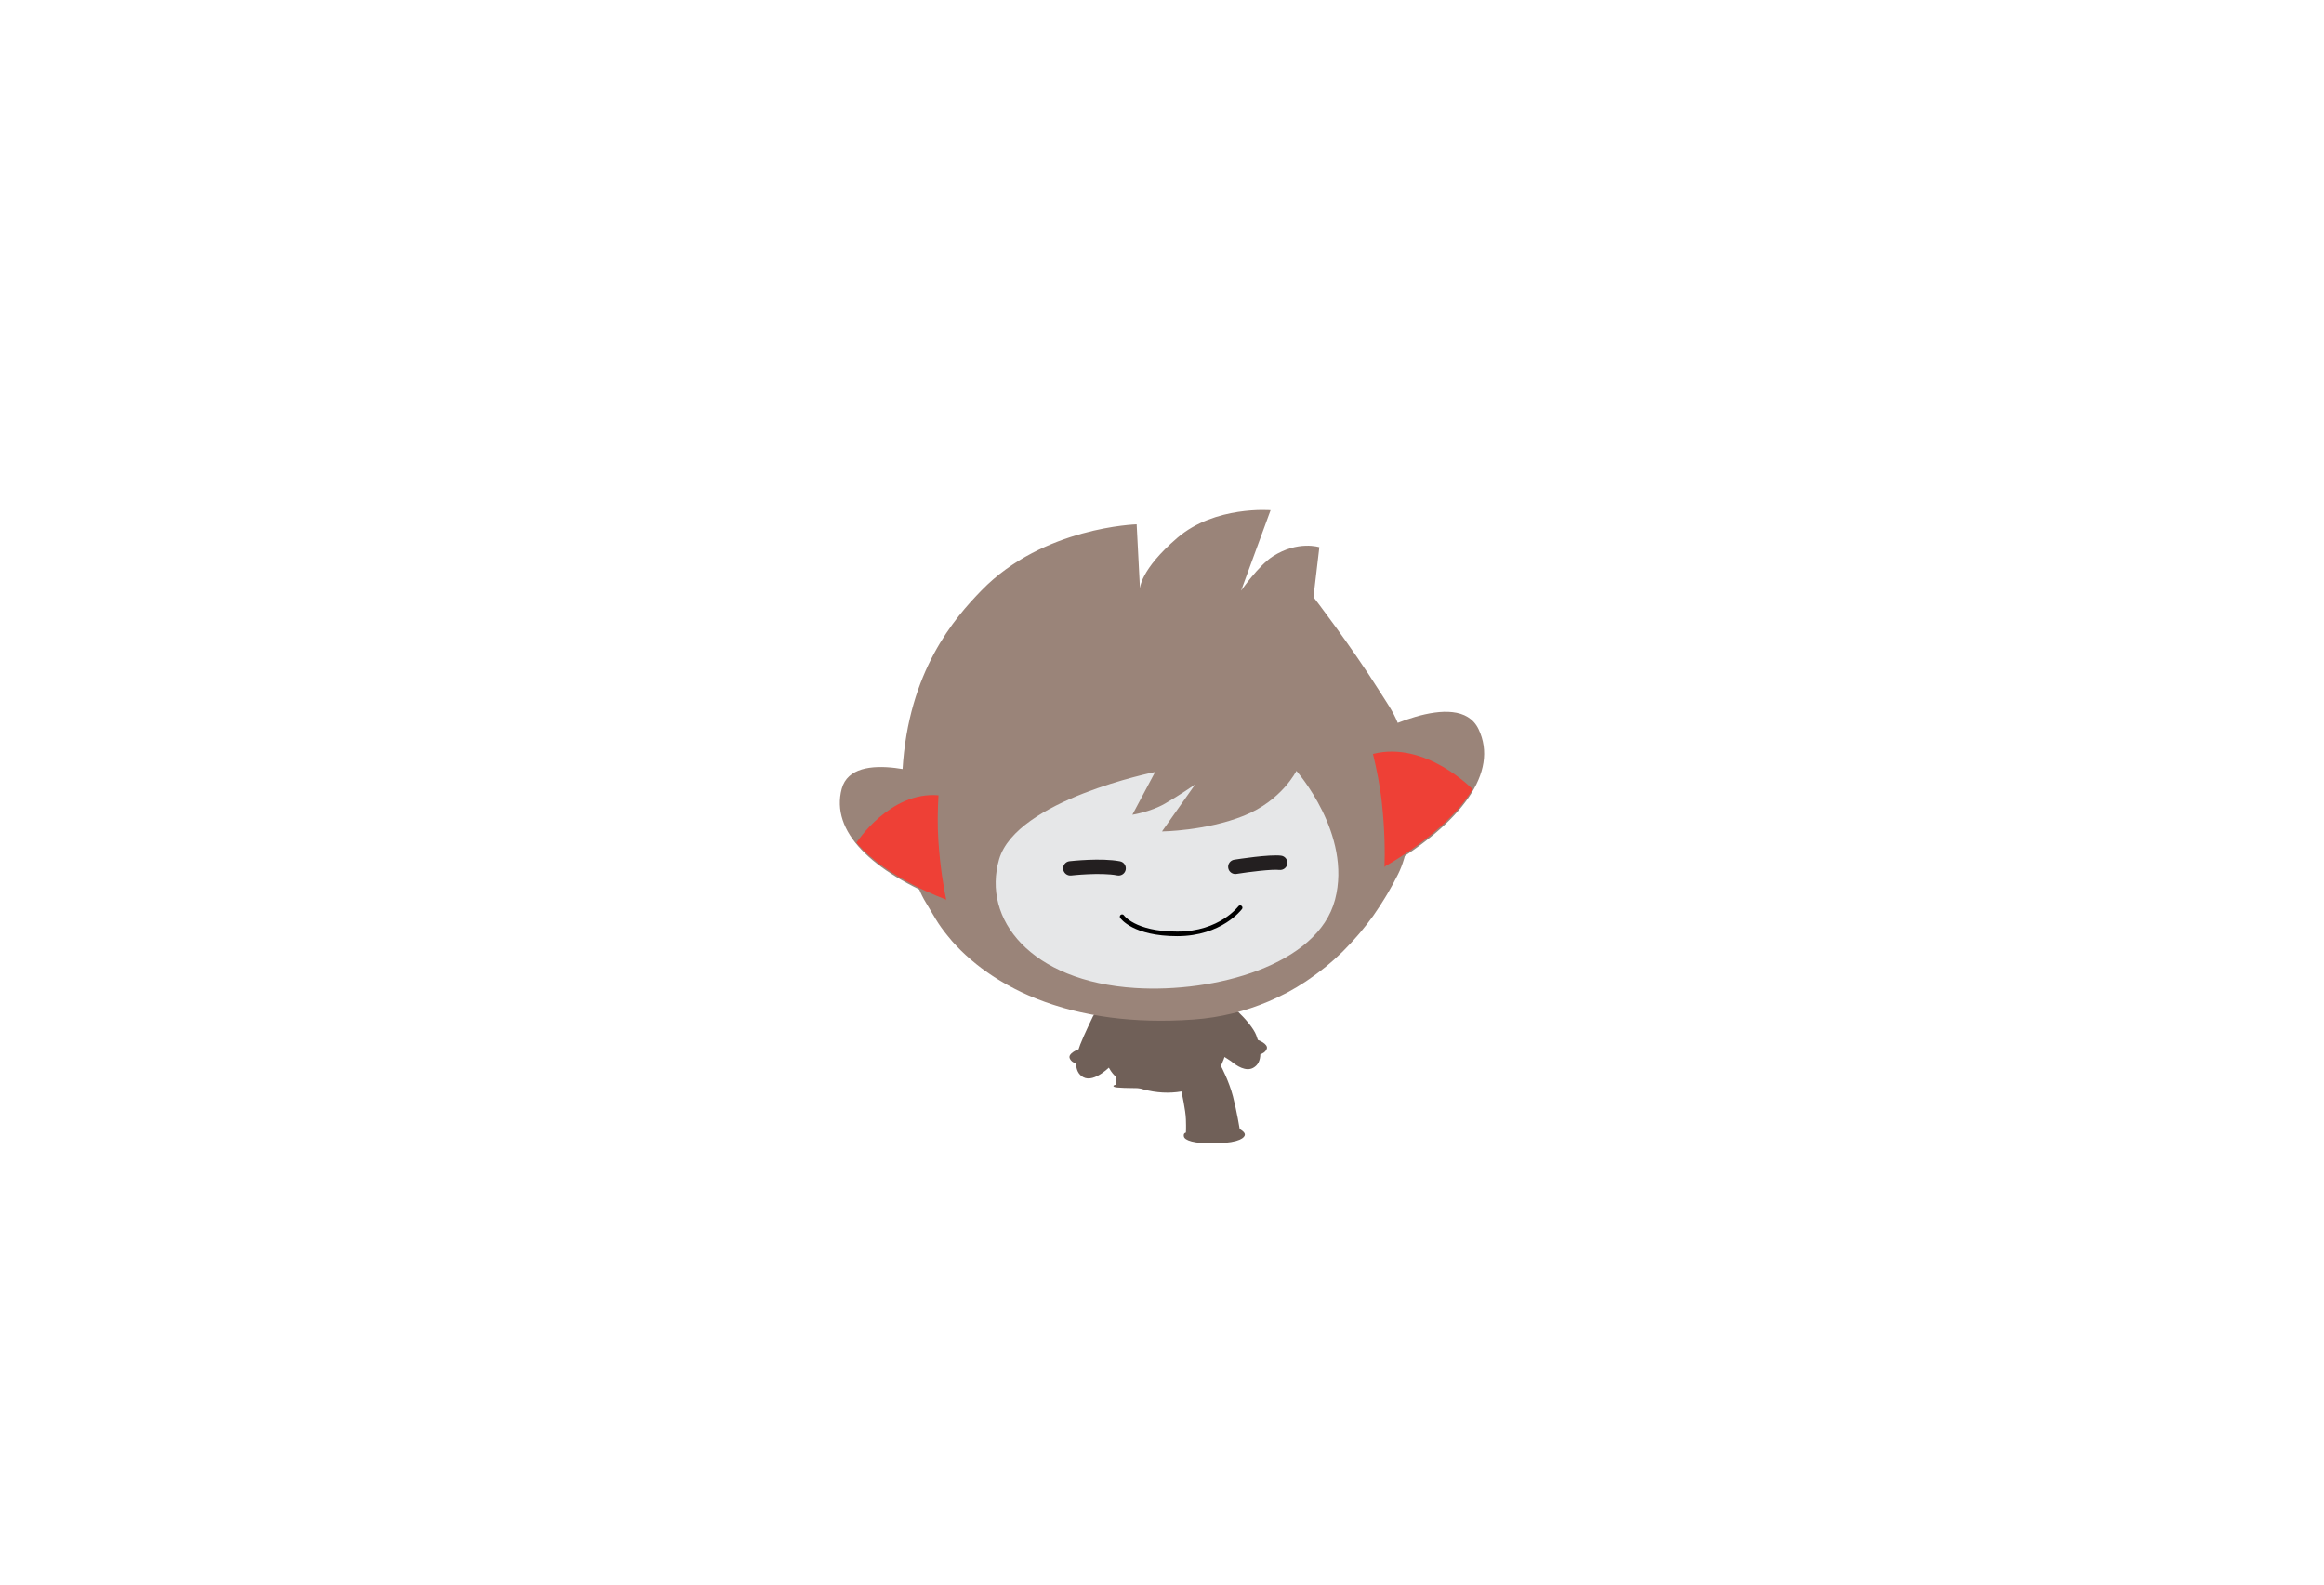 <svg version="1.1" xmlns="http://www.w3.org/2000/svg" xmlns:xlink="http://www.w3.org/1999/xlink" width="509.597" height="347.511" viewBox="0,0,509.597,347.511"><g transform="translate(14.799,-1.74)"><g data-paper-data="{&quot;isPaintingLayer&quot;:true}" fill-rule="nonzero" stroke-miterlimit="10" stroke-dasharray="" stroke-dashoffset="0" style="mix-blend-mode: normal"><path d="M232.071,222.724v0v0v0v0v0v0c2.565,4.765 -2.661,11.885 -3.094,12.511c-0.748,0.73 0,0 -0.013,0.018c0,0 -3.755,4.055 -6.239,2.68c-1.058,-0.584 -1.536,-1.619 -1.56,-2.975c-0.464,-0.148 -1.106,-0.463 -1.394,-1.143c-0.479,-1.13 1.932,-2.003 1.932,-2.003v0.017c0.111,-0.349 0.23,-0.708 0.374,-1.081c0.815,-2.108 2.823,-6.23 2.823,-6.23c0,0 4.573,-6.62 7.171,-1.794z" fill="#706058" stroke="none" stroke-width="0" stroke-linecap="round" stroke-linejoin="round"/><path d="M261.024,229.763v0v0v0v0v0v0c0,0 2.411,0.875 1.929,2.004c-0.285,0.685 -0.929,0.998 -1.391,1.149c-0.024,1.35 -0.501,2.389 -1.56,2.973c-1.617,0.893 -3.646,-0.426 -4.871,-1.459c-0.577,-0.388 -1.224,-0.81 -1.798,-1.14c-1.447,-0.834 -4.89,-6.489 -4.232,-9.668c0.658,-3.178 7.618,0 7.618,0c1.62,1.557 3.371,3.618 3.932,5.073c0.142,0.373 0.263,0.735 0.373,1.089z" fill="#706058" stroke="none" stroke-width="0" stroke-linecap="round" stroke-linejoin="round"/><path d="M234.856,234.526v0v0v0v0v0v0c4.549,0.577 6.345,0.891 5.704,2.097c-0.481,0.904 1.839,2.89 1.839,2.89c0,0 1.126,0.107 0.74,0.41c-0.386,0.306 -3.18,0.509 -6.8,0.445c-3.62,-0.064 -6.464,-0.05 -6.874,-0.339c-0.412,-0.288 0.343,-0.422 0.343,-0.422c0,0 0.14,-0.682 0.144,-1.416c0,-0.733 -0.35,-2.74 -0.35,-2.74c0,0 0.706,-1.501 5.255,-0.924z" fill="#706058" stroke="none" stroke-width="0" stroke-linecap="butt" stroke-linejoin="miter"/><path d="M246.602,235.595v0v0v0v0v0v0c3.421,-1.561 5.5,-1.82 6.377,0.002c0,0 1.715,3.203 2.578,6.539c0.861,3.334 1.478,7.169 1.478,7.169c0,0 1.143,0.608 1.135,1.208c-0.006,0.6 -0.99,1.773 -6.179,1.919c-5.187,0.14 -7.035,-0.711 -7.195,-1.496c-0.164,-0.784 0.444,-0.853 0.444,-0.853c0,0 0.072,-0.851 0,-2.91c-0.07,-2.059 -0.925,-5.851 -0.925,-5.851c0,0 -1.133,-4.165 2.288,-5.727z" fill="#706058" stroke="none" stroke-width="0" stroke-linecap="butt" stroke-linejoin="miter"/><path d="M238.789,218.503v0v0v0v0v0v0c9.454,-0.731 13.065,4.751 13.063,4.75c0.769,1.416 1.725,3.414 2.122,5.238c0.109,0.504 0.177,1.071 0.194,1.679c0,0 -0.056,2.112 -0.261,2.757c-0.861,2.702 -2.263,5.659 -5.616,6.996c-5.265,2.108 -10.868,1.85 -16.691,-0.921c-1.965,-0.932 -3.129,-2.521 -3.757,-4.329c-0.448,-1.302 -0.64,-2.998 -0.64,-2.998c-0.276,-2.823 0.218,-5.578 0.481,-6.776c0,0 1.654,-5.666 11.106,-6.397z" fill="#706058" stroke="none" stroke-width="0" stroke-linecap="butt" stroke-linejoin="miter"/><path d="M189.871,202.411v0v0v0v0v0v0c-0.056,-0.097 -1.684,-2.816 -1.684,-2.817c-4.516,-7.25 -5.517,-23.647 -5.125,-28.764l0.035,-0.245c1.283,-21.691 11.37,-33.268 17.328,-39.395c13.522,-13.917 34.017,-14.483 34.017,-14.483l0.726,14.08c0,0 -0.039,-4.049 8.207,-11.129c8.243,-7.079 20.434,-6.045 20.434,-6.045l-6.469,17.644c0,0 3.813,-5.496 6.938,-7.505c5.54,-3.555 10.225,-2.027 10.225,-2.027l-1.291,10.944c0,0 8.245,10.689 14.556,20.733c1.35,2.143 2.916,4.312 3.908,6.808c3.609,9.067 4.13,25.227 0.084,33.231c-0.699,1.416 -1.46,2.791 -2.249,4.143c-0.205,0.347 -0.412,0.692 -0.621,1.033c-0.723,1.189 -1.478,2.354 -2.271,3.484c-0.107,0.15 -0.205,0.31 -0.313,0.461c-0.9,1.257 -1.849,2.468 -2.837,3.645c-0.236,0.284 -0.484,0.559 -0.725,0.841c-0.846,0.972 -1.723,1.917 -2.623,2.826c-0.207,0.213 -0.409,0.428 -0.619,0.633c-1.083,1.058 -2.211,2.067 -3.373,3.031c-0.259,0.212 -0.524,0.414 -0.785,0.621c-0.976,0.779 -1.984,1.522 -3.015,2.231c-0.298,0.202 -0.588,0.414 -0.888,0.612c-1.26,0.828 -2.55,1.606 -3.883,2.324c-0.238,0.129 -0.49,0.243 -0.731,0.368c-1.139,0.592 -2.304,1.137 -3.494,1.642c-5.035,2.135 -10.503,3.524 -16.374,3.947c-6.71,0.483 -12.784,0.28 -18.271,-0.436c-1.357,-0.177 -2.676,-0.388 -3.962,-0.625c-0.244,-0.049 -0.487,-0.097 -0.729,-0.144c-1.303,-0.257 -2.582,-0.532 -3.809,-0.847c-0.007,-0.002 -0.017,-0.004 -0.025,-0.006c-1.229,-0.311 -2.411,-0.661 -3.566,-1.031c-0.202,-0.064 -0.409,-0.128 -0.611,-0.194c-1.109,-0.363 -2.19,-0.751 -3.232,-1.162c-0.183,-0.069 -0.36,-0.148 -0.542,-0.22c-1.028,-0.415 -2.031,-0.846 -2.993,-1.303c-0.037,-0.021 -0.078,-0.035 -0.114,-0.054c-0.985,-0.471 -1.926,-0.964 -2.841,-1.468c-0.171,-0.095 -0.34,-0.187 -0.506,-0.282c-0.88,-0.5 -1.733,-1.01 -2.545,-1.536c-0.124,-0.079 -0.242,-0.161 -0.365,-0.241c-0.771,-0.509 -1.518,-1.029 -2.231,-1.559c-0.074,-0.051 -0.155,-0.104 -0.225,-0.16c-0.744,-0.559 -1.447,-1.13 -2.125,-1.705c-0.132,-0.111 -0.261,-0.222 -0.387,-0.332c-0.661,-0.576 -1.297,-1.152 -1.895,-1.742c-0.068,-0.064 -0.131,-0.133 -0.198,-0.198c-0.563,-0.561 -1.098,-1.126 -1.603,-1.691c-0.071,-0.082 -0.151,-0.162 -0.222,-0.242c-0.518,-0.594 -1.637,-2.004 -1.723,-2.117c-0.45,-0.595 -0.88,-1.19 -1.268,-1.781c-0.024,-0.037 -0.047,-0.074 -0.069,-0.11c-0.373,-0.569 -0.712,-1.13 -1.028,-1.689z" fill="#9a8479" stroke="none" stroke-width="0" stroke-linecap="butt" stroke-linejoin="miter"/><path d="M269.47,170.767v0v0v0v0v0v0c0,0 12.262,13.862 8.473,28.242c-3.787,14.376 -26.418,20.466 -43.807,19.373c-22.987,-1.447 -33.644,-15.136 -29.861,-28.201c3.788,-13.065 34.221,-19.172 34.221,-19.172l-4.997,9.387c0,0 3.936,-0.608 7.116,-2.426c3.179,-1.815 6.665,-4.236 6.665,-4.236l-7.281,10.316c0,0 9.617,-0.103 17.944,-3.436c8.328,-3.329 11.528,-9.846 11.528,-9.846z" fill="#e6e7e8" stroke="none" stroke-width="0" stroke-linecap="butt" stroke-linejoin="miter"/><g stroke="none" stroke-width="0" stroke-linejoin="miter"><path d="M285.16,163.272c0,0 19.737,-11.086 24.248,-1.659c4.511,9.427 -3.559,20.474 -20.399,30.468c0,0 0.372,-16.411 -3.849,-28.809v0v0v0v0v0zM285.16,163.272c-0.353,-1.451 -1.518,-4.225 -1.518,-4.225M288.571,194.636l0.212,-2.654" fill="#9a8479" stroke-linecap="round"/><path d="M288.783,191.981c0.109,-3.04 0.105,-8.044 -0.58,-14.294c-0.395,-3.637 -1.158,-7.389 -1.941,-10.629l0.002,0.004c11.561,-2.943 21.85,7.742 21.85,7.742h0.004c-5.778,9.592 -19.243,16.911 -19.243,16.911l-0.093,0.265v0v0v0v0v0z" fill="#ee4036" stroke-linecap="butt"/></g><g stroke="none" stroke-width="0" stroke-linejoin="miter"><path d="M192.529,199.311c-16.393,-6.523 -25.238,-15.344 -22.761,-24.609c2.479,-9.267 21.592,-2.193 21.592,-2.193c-1.752,11.924 1.168,26.802 1.168,26.802v0v0v0v0zM192.029,168.433c0,0 -0.587,2.701 -0.667,4.076M192.712,199.184l0.606,2.384" fill="#9a8479" stroke-linecap="round"/><path d="M192.589,198.958c0,0 -13.002,-4.605 -19.601,-12.449l0.003,-0.001c0,0 7.362,-11.293 17.997,-10.381l0.001,-0.003c-0.177,3.067 -0.255,6.598 -0.026,9.966c0.385,5.792 1.173,10.346 1.749,13.094l-0.123,-0.226v0v0v0v0v0z" fill="#ee4036" stroke-linecap="butt"/></g><path d="M256.077,193.389c-0.763,0 -1.43,-0.552 -1.557,-1.33c-0.138,-0.861 0.448,-1.671 1.309,-1.808c0.783,-0.123 7.723,-1.206 10.281,-0.888c0.865,0.109 1.48,0.898 1.376,1.759c-0.11,0.867 -0.91,1.469 -1.762,1.375c-1.609,-0.196 -6.611,0.427 -9.397,0.869c-0.084,0.017 -0.168,0.023 -0.251,0.023v0v0v0v0v0v0z" fill="#231f20" stroke="none" stroke-width="0" stroke-linecap="butt" stroke-linejoin="miter"/><path d="M230.493,193.725c-0.099,0 -0.199,-0.01 -0.302,-0.028c-3.645,-0.705 -10.055,0.013 -10.118,0.019c-0.852,0.095 -1.646,-0.52 -1.747,-1.387c-0.099,-0.865 0.522,-1.648 1.389,-1.747c0.284,-0.028 6.952,-0.776 11.076,0.019c0.855,0.164 1.417,0.992 1.25,1.852c-0.146,0.748 -0.808,1.272 -1.548,1.272v0v0v0v0v0v0z" fill="#231f20" stroke="none" stroke-width="0" stroke-linecap="butt" stroke-linejoin="miter"/><path d="M257.136,200.77c0,0 -4.26,5.743 -13.798,5.743c-9.536,0 -12.089,-3.775 -12.089,-3.775" fill="none" stroke="#000000" stroke-width="1" stroke-linecap="round" stroke-linejoin="miter"/><path d="M-14.799,172.996c0,-94.582 112.958,-171.255 252.299,-171.255c139.341,0 252.299,76.674 252.299,171.255c0,94.582 -112.958,171.255 -252.299,171.255c-139.341,0 -252.299,-76.674 -252.299,-171.255z" fill="none" stroke="none" stroke-width="0" stroke-linecap="butt" stroke-linejoin="miter"/><path d="M-9.799,177.996c0,-94.582 112.958,-171.255 252.299,-171.255c139.341,0 252.299,76.674 252.299,171.255c0,94.582 -112.958,171.255 -252.299,171.255c-139.341,0 -252.299,-76.674 -252.299,-171.255z" fill="none" stroke="none" stroke-width="0" stroke-linecap="butt" stroke-linejoin="miter"/></g></g></svg>